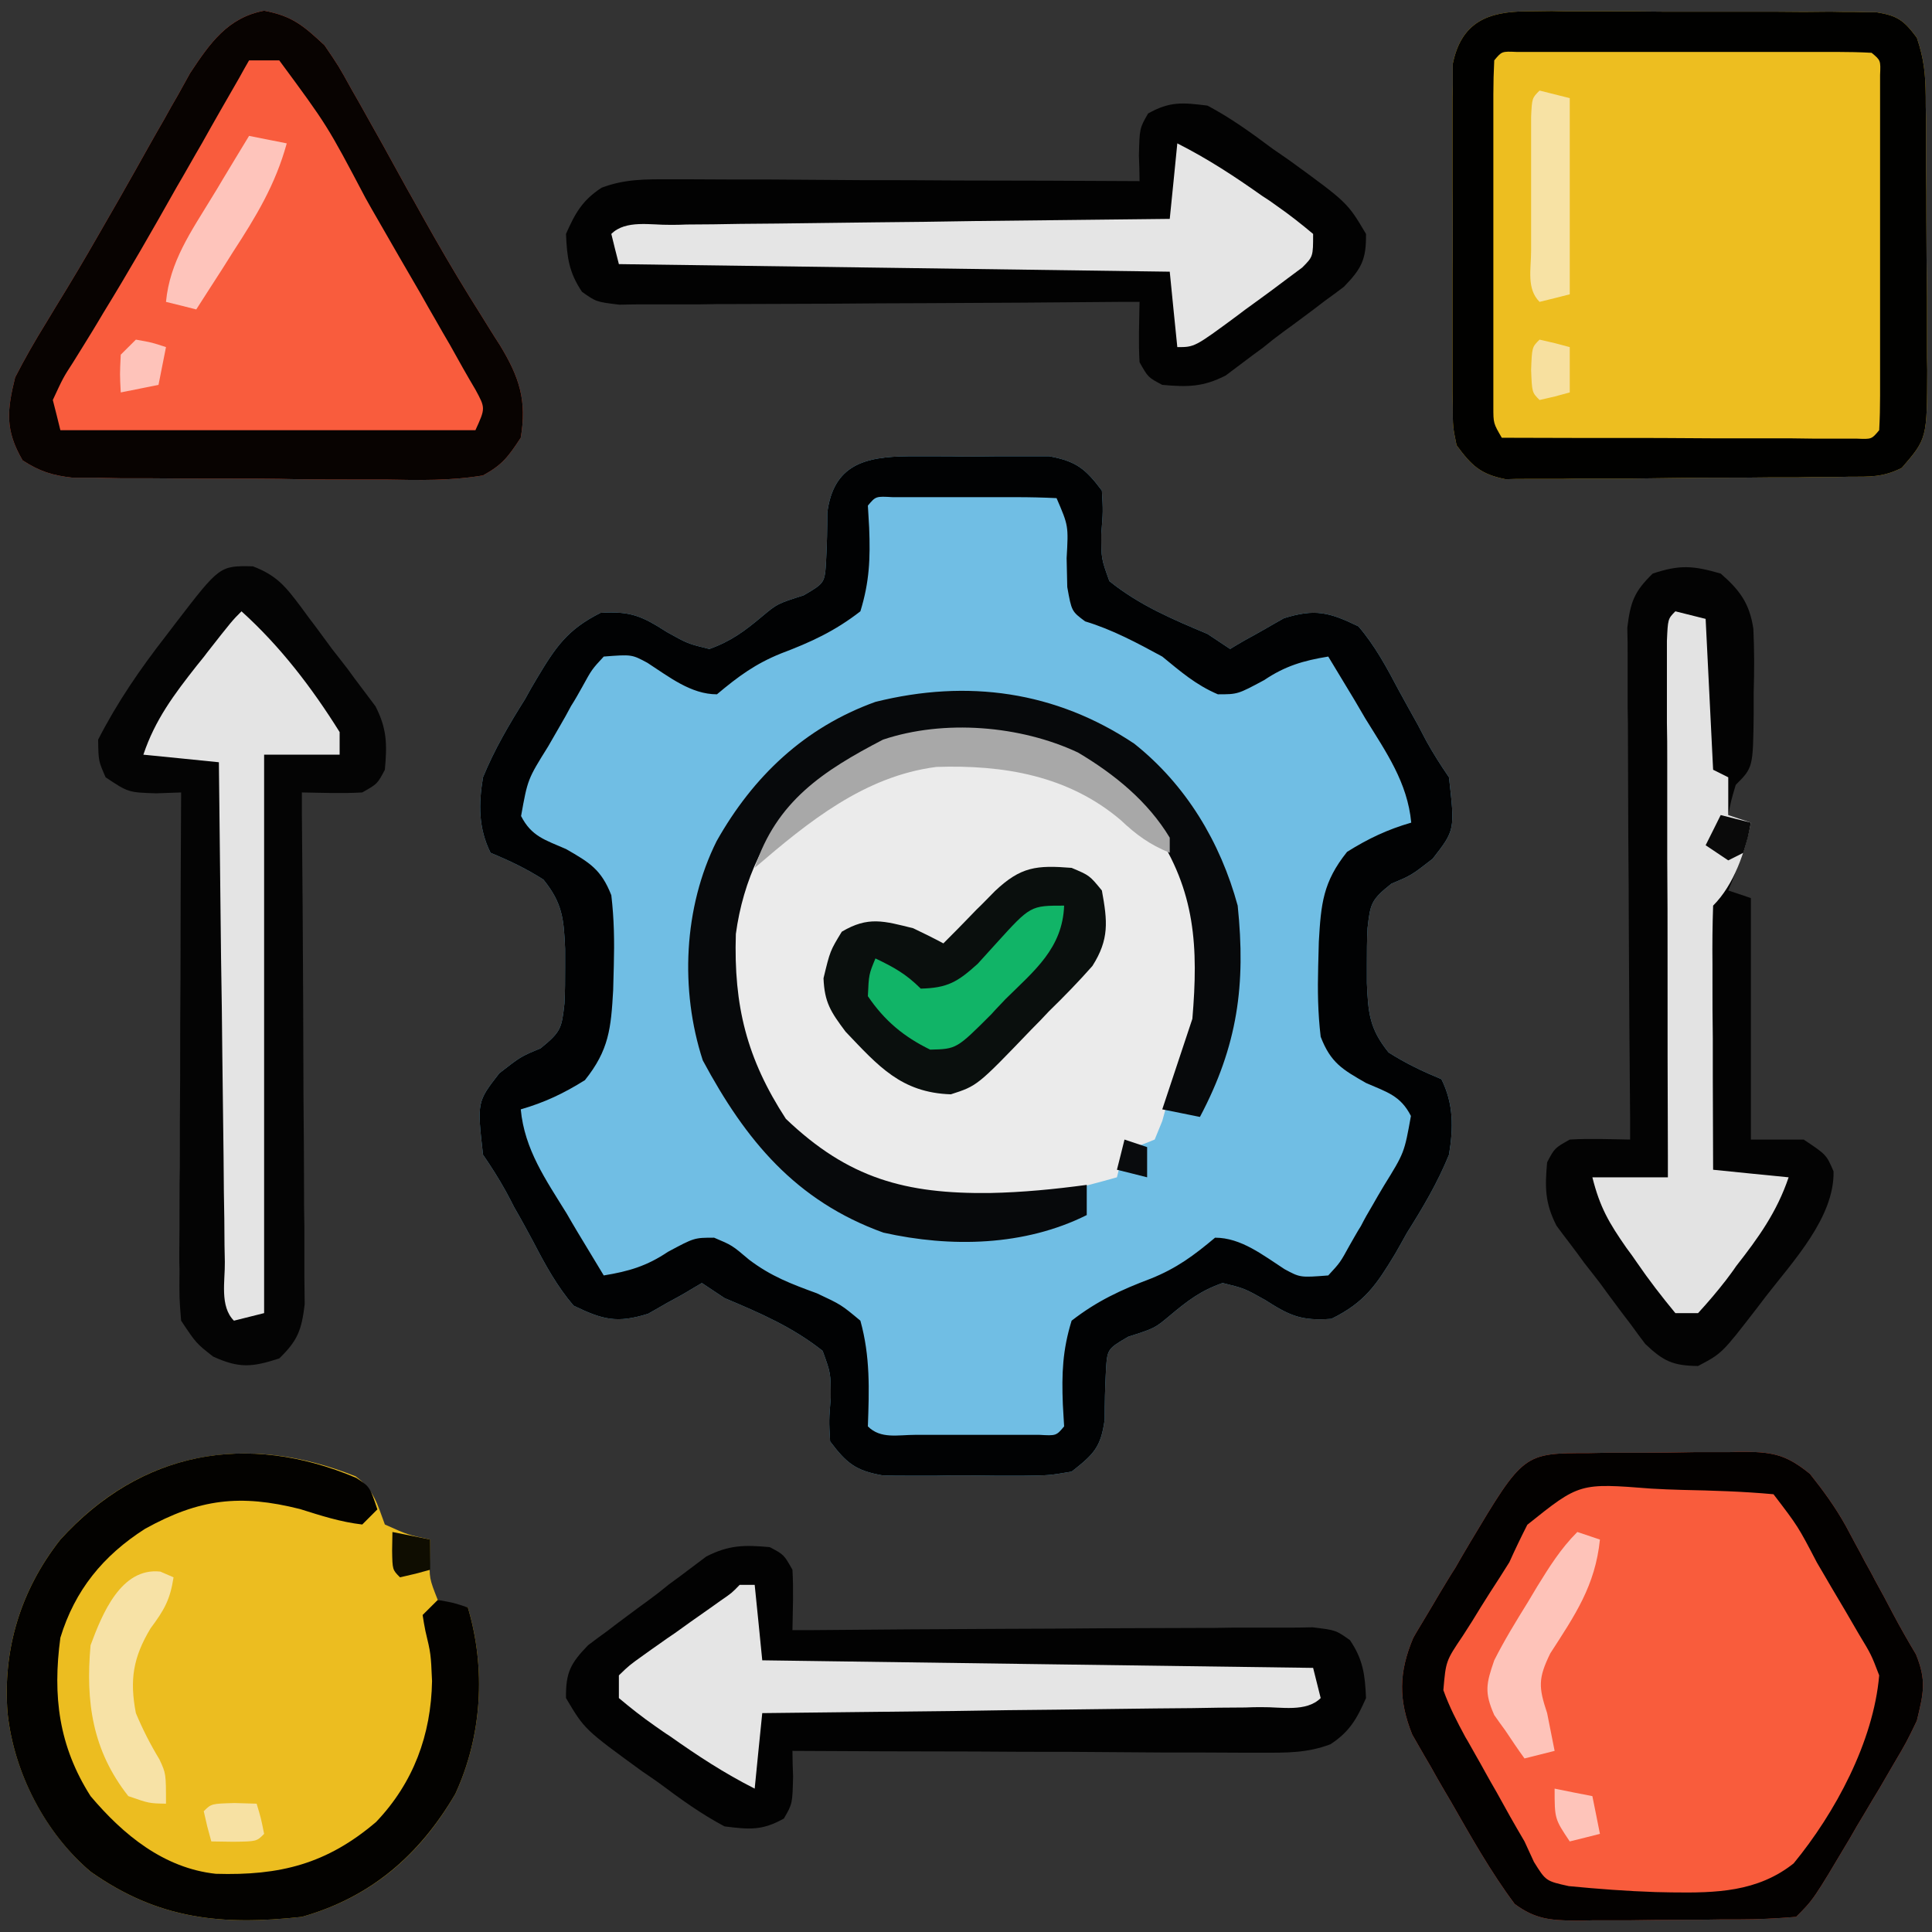 <?xml version="1.0" encoding="UTF-8"?>
<svg xmlns="http://www.w3.org/2000/svg" xmlns:xlink="http://www.w3.org/1999/xlink" width="24" height="24" viewBox="0 0 24 24" version="1.1">
<rect x="0" y="0" width="24" height="24" fill="#333333" stroke="none"/>
<g id="surface1">
<path style=" stroke:none;fill-rule:nonzero;fill:rgb(43.922%,74.51%,89.412%);fill-opacity:1;" d="M 11.285 5.668 C 11.402 5.668 11.516 5.668 11.637 5.668 C 11.816 5.668 11.816 5.668 12 5.672 C 12.121 5.672 12.242 5.668 12.363 5.668 C 12.48 5.668 12.598 5.668 12.715 5.668 C 12.875 5.668 12.875 5.668 13.035 5.668 C 13.371 5.73 13.484 5.824 13.688 6.094 C 13.703 6.352 13.703 6.352 13.68 6.637 C 13.68 6.938 13.68 6.938 13.781 7.219 C 14.156 7.52 14.562 7.691 15 7.875 C 15.094 7.938 15.188 8 15.281 8.062 C 15.34 8.027 15.402 7.988 15.465 7.953 C 15.586 7.887 15.586 7.887 15.711 7.816 C 15.789 7.77 15.867 7.727 15.949 7.68 C 16.336 7.559 16.512 7.605 16.875 7.781 C 17.082 8.023 17.227 8.293 17.375 8.574 C 17.453 8.715 17.531 8.859 17.613 9.004 C 17.664 9.102 17.664 9.102 17.715 9.199 C 17.801 9.355 17.898 9.508 18 9.656 C 18.074 10.312 18.074 10.312 17.797 10.668 C 17.531 10.875 17.531 10.875 17.285 10.977 C 17.031 11.18 17.023 11.223 16.988 11.531 C 16.98 11.684 16.98 11.832 16.98 11.98 C 16.98 12.059 16.98 12.137 16.98 12.215 C 16.996 12.582 17.012 12.781 17.25 13.074 C 17.465 13.211 17.672 13.309 17.906 13.406 C 18.059 13.715 18.055 14.012 18 14.344 C 17.859 14.691 17.676 15 17.477 15.316 C 17.43 15.402 17.383 15.484 17.332 15.574 C 17.098 15.961 16.953 16.18 16.539 16.383 C 16.168 16.41 16.027 16.348 15.715 16.148 C 15.457 16.004 15.457 16.004 15.188 15.938 C 14.918 16.031 14.75 16.16 14.531 16.344 C 14.344 16.5 14.344 16.5 14.016 16.605 C 13.754 16.758 13.754 16.758 13.738 17.035 C 13.727 17.234 13.723 17.434 13.723 17.633 C 13.676 17.98 13.586 18.066 13.312 18.281 C 13.035 18.328 13.035 18.328 12.715 18.332 C 12.598 18.332 12.484 18.332 12.363 18.332 C 12.246 18.332 12.125 18.328 12 18.328 C 11.82 18.328 11.82 18.328 11.637 18.332 C 11.52 18.332 11.402 18.332 11.285 18.332 C 11.125 18.332 11.125 18.332 10.965 18.328 C 10.629 18.27 10.516 18.176 10.312 17.906 C 10.297 17.645 10.297 17.645 10.32 17.363 C 10.32 17.059 10.32 17.059 10.219 16.781 C 9.844 16.484 9.438 16.309 9 16.125 C 8.859 16.031 8.859 16.031 8.719 15.938 C 8.66 15.973 8.598 16.008 8.535 16.047 C 8.457 16.094 8.375 16.137 8.289 16.184 C 8.211 16.23 8.133 16.273 8.051 16.32 C 7.664 16.441 7.488 16.395 7.125 16.219 C 6.918 15.977 6.773 15.711 6.625 15.426 C 6.547 15.281 6.469 15.137 6.387 14.996 C 6.355 14.93 6.32 14.867 6.285 14.801 C 6.199 14.645 6.102 14.492 6 14.344 C 5.926 13.688 5.926 13.688 6.203 13.332 C 6.469 13.125 6.469 13.125 6.715 13.023 C 6.969 12.816 6.977 12.777 7.012 12.465 C 7.02 12.316 7.02 12.168 7.02 12.02 C 7.02 11.941 7.02 11.863 7.02 11.785 C 7.004 11.418 6.988 11.219 6.75 10.926 C 6.535 10.789 6.328 10.691 6.094 10.594 C 5.941 10.285 5.945 9.988 6 9.656 C 6.141 9.312 6.324 9 6.523 8.684 C 6.594 8.555 6.594 8.555 6.668 8.43 C 6.902 8.039 7.047 7.82 7.461 7.613 C 7.832 7.59 7.973 7.652 8.285 7.852 C 8.543 7.996 8.543 7.996 8.812 8.062 C 9.082 7.965 9.25 7.84 9.469 7.656 C 9.656 7.5 9.656 7.5 9.984 7.395 C 10.246 7.242 10.246 7.242 10.262 6.965 C 10.273 6.766 10.277 6.566 10.277 6.367 C 10.355 5.773 10.742 5.672 11.285 5.668 Z M 11.285 5.668 "/>
<path style=" stroke:none;fill-rule:nonzero;fill:rgb(92.941%,74.51%,12.549%);fill-opacity:1;" d="M 18.973 0.141 C 19.07 0.141 19.172 0.137 19.277 0.137 C 19.438 0.141 19.438 0.141 19.602 0.141 C 19.77 0.141 19.77 0.141 19.941 0.141 C 20.176 0.141 20.41 0.141 20.645 0.145 C 21.004 0.145 21.363 0.145 21.727 0.145 C 21.953 0.145 22.18 0.145 22.41 0.148 C 22.516 0.148 22.625 0.145 22.738 0.145 C 22.836 0.148 22.938 0.148 23.039 0.148 C 23.172 0.152 23.172 0.152 23.309 0.152 C 23.574 0.195 23.652 0.254 23.812 0.469 C 23.902 0.738 23.918 0.914 23.922 1.195 C 23.922 1.285 23.922 1.379 23.926 1.469 C 23.926 1.566 23.926 1.664 23.926 1.766 C 23.926 1.867 23.926 1.965 23.926 2.07 C 23.93 2.281 23.93 2.496 23.93 2.707 C 23.93 3.035 23.934 3.359 23.938 3.684 C 23.938 3.891 23.938 4.098 23.938 4.305 C 23.938 4.402 23.938 4.496 23.941 4.598 C 23.938 5.449 23.938 5.449 23.625 5.812 C 23.391 5.93 23.23 5.922 22.965 5.922 C 22.867 5.926 22.77 5.926 22.668 5.926 C 22.562 5.926 22.457 5.926 22.344 5.93 C 22.234 5.93 22.129 5.93 22.016 5.93 C 21.781 5.934 21.551 5.934 21.32 5.934 C 20.965 5.934 20.613 5.941 20.258 5.945 C 20.035 5.945 19.809 5.945 19.586 5.945 C 19.48 5.949 19.375 5.949 19.266 5.949 C 19.164 5.949 19.066 5.949 18.965 5.949 C 18.879 5.949 18.789 5.949 18.703 5.953 C 18.391 5.891 18.281 5.785 18.094 5.531 C 18.047 5.301 18.047 5.301 18.047 5.039 C 18.043 4.941 18.043 4.844 18.043 4.742 C 18.043 4.637 18.043 4.531 18.043 4.422 C 18.043 4.312 18.043 4.203 18.043 4.09 C 18.043 3.859 18.043 3.629 18.043 3.402 C 18.047 3.047 18.047 2.695 18.043 2.344 C 18.043 2.121 18.043 1.895 18.043 1.672 C 18.043 1.566 18.043 1.461 18.043 1.352 C 18.043 1.254 18.043 1.156 18.047 1.055 C 18.047 0.969 18.047 0.883 18.047 0.793 C 18.152 0.277 18.48 0.141 18.973 0.141 Z M 18.973 0.141 "/>
<path style=" stroke:none;fill-rule:nonzero;fill:rgb(97.647%,36.078%,23.529%);fill-opacity:1;" d="M 19.738 18.051 C 19.809 18.051 19.879 18.047 19.949 18.047 C 20.098 18.047 20.242 18.047 20.387 18.047 C 20.613 18.047 20.836 18.043 21.059 18.039 C 21.199 18.039 21.344 18.039 21.484 18.039 C 21.586 18.035 21.586 18.035 21.688 18.035 C 22.043 18.039 22.203 18.082 22.484 18.309 C 22.652 18.52 22.797 18.719 22.93 18.957 C 22.988 19.066 22.988 19.066 23.047 19.176 C 23.109 19.289 23.109 19.289 23.168 19.402 C 23.207 19.473 23.25 19.547 23.289 19.625 C 23.367 19.766 23.445 19.91 23.52 20.055 C 23.609 20.223 23.703 20.387 23.801 20.551 C 23.934 20.879 23.895 21.031 23.812 21.375 C 23.684 21.641 23.684 21.641 23.523 21.914 C 23.465 22.016 23.406 22.113 23.348 22.215 C 23.285 22.316 23.227 22.418 23.164 22.523 C 23.102 22.625 23.039 22.73 22.98 22.836 C 22.527 23.598 22.527 23.598 22.312 23.812 C 22.066 23.832 21.832 23.844 21.59 23.844 C 21.52 23.844 21.445 23.844 21.371 23.844 C 21.223 23.848 21.07 23.848 20.918 23.848 C 20.684 23.848 20.453 23.852 20.223 23.855 C 20.074 23.855 19.926 23.855 19.777 23.855 C 19.676 23.859 19.676 23.859 19.57 23.859 C 19.258 23.855 19.07 23.84 18.816 23.652 C 18.516 23.25 18.273 22.816 18.023 22.379 C 17.965 22.281 17.91 22.188 17.852 22.086 C 17.801 21.992 17.746 21.898 17.691 21.805 C 17.641 21.719 17.594 21.637 17.543 21.547 C 17.371 21.117 17.375 20.777 17.555 20.348 C 17.605 20.258 17.66 20.172 17.715 20.078 C 17.773 19.98 17.832 19.883 17.891 19.781 C 17.953 19.68 18.012 19.578 18.078 19.477 C 18.137 19.375 18.195 19.273 18.258 19.168 C 18.926 18.051 18.926 18.051 19.738 18.051 Z M 19.738 18.051 "/>
<path style=" stroke:none;fill-rule:nonzero;fill:rgb(92.157%,92.157%,92.157%);fill-opacity:1;" d="M 13.594 9.469 C 14.238 9.895 14.668 10.52 14.906 11.25 C 14.992 12.117 14.91 12.809 14.531 13.594 C 14.484 13.758 14.484 13.758 14.438 13.926 C 14.406 14.004 14.375 14.078 14.344 14.156 C 14.145 14.238 14.145 14.238 13.969 14.25 C 13.938 14.375 13.906 14.496 13.875 14.625 C 12.863 14.91 11.719 15.172 10.73 14.699 C 10.586 14.617 10.449 14.531 10.312 14.438 C 10.258 14.402 10.203 14.367 10.148 14.328 C 9.59 13.914 9.277 13.312 9.094 12.656 C 8.98 11.691 9.09 10.926 9.656 10.125 C 10.648 8.977 12.266 8.691 13.594 9.469 Z M 13.594 9.469 "/>
<path style=" stroke:none;fill-rule:nonzero;fill:rgb(92.549%,74.118%,12.549%);fill-opacity:1;" d="M 4.418 18.34 C 4.645 18.508 4.684 18.676 4.781 18.938 C 5.066 19.066 5.066 19.066 5.344 19.125 C 5.344 19.195 5.34 19.27 5.34 19.344 C 5.332 19.605 5.332 19.605 5.438 19.875 C 5.625 19.945 5.625 19.945 5.812 19.969 C 6.039 20.73 5.988 21.566 5.656 22.285 C 5.211 23.051 4.605 23.57 3.75 23.812 C 2.75 23.922 1.965 23.844 1.125 23.25 C 0.562 22.77 0.172 22.02 0.094 21.281 C 0.031 20.488 0.258 19.75 0.75 19.125 C 1.742 18.027 3.051 17.793 4.418 18.34 Z M 4.418 18.34 "/>
<path style=" stroke:none;fill-rule:nonzero;fill:rgb(97.647%,36.078%,23.922%);fill-opacity:1;" d="M 3.281 0.133 C 3.633 0.199 3.77 0.32 4.031 0.562 C 4.207 0.82 4.207 0.82 4.371 1.117 C 4.418 1.199 4.418 1.199 4.465 1.281 C 4.562 1.453 4.656 1.625 4.754 1.797 C 4.852 1.977 4.953 2.156 5.051 2.336 C 5.117 2.453 5.184 2.57 5.25 2.691 C 5.438 3.027 5.633 3.363 5.836 3.691 C 5.883 3.766 5.926 3.836 5.973 3.91 C 6.051 4.035 6.129 4.164 6.211 4.289 C 6.453 4.688 6.547 4.977 6.469 5.438 C 6.312 5.676 6.242 5.773 6 5.906 C 5.602 5.973 5.203 5.965 4.797 5.957 C 4.621 5.957 4.621 5.957 4.445 5.957 C 4.195 5.957 3.949 5.957 3.703 5.953 C 3.387 5.945 3.07 5.945 2.754 5.945 C 2.449 5.945 2.148 5.945 1.844 5.941 C 1.73 5.941 1.617 5.941 1.5 5.941 C 1.395 5.938 1.289 5.938 1.184 5.934 C 1.043 5.934 1.043 5.934 0.902 5.934 C 0.648 5.906 0.492 5.855 0.281 5.719 C 0.062 5.344 0.086 5.102 0.188 4.688 C 0.309 4.453 0.434 4.234 0.574 4.008 C 0.66 3.867 0.742 3.727 0.828 3.59 C 0.875 3.512 0.922 3.434 0.969 3.355 C 1.145 3.059 1.312 2.762 1.484 2.465 C 1.547 2.355 1.609 2.242 1.672 2.133 C 1.793 1.918 1.914 1.699 2.039 1.484 C 2.094 1.383 2.152 1.281 2.211 1.18 C 2.285 1.047 2.285 1.047 2.363 0.906 C 2.609 0.535 2.828 0.219 3.281 0.133 Z M 3.281 0.133 "/>
<path style=" stroke:none;fill-rule:nonzero;fill:rgb(0.392%,0.784%,1.176%);fill-opacity:1;" d="M 11.285 5.668 C 11.402 5.668 11.516 5.668 11.637 5.668 C 11.816 5.668 11.816 5.668 12 5.672 C 12.121 5.672 12.242 5.668 12.363 5.668 C 12.48 5.668 12.598 5.668 12.715 5.668 C 12.875 5.668 12.875 5.668 13.035 5.668 C 13.371 5.73 13.484 5.824 13.688 6.094 C 13.703 6.352 13.703 6.352 13.68 6.637 C 13.68 6.938 13.68 6.938 13.781 7.219 C 14.156 7.52 14.562 7.691 15 7.875 C 15.094 7.938 15.188 8 15.281 8.062 C 15.34 8.027 15.402 7.988 15.465 7.953 C 15.586 7.887 15.586 7.887 15.711 7.816 C 15.789 7.77 15.867 7.727 15.949 7.68 C 16.336 7.559 16.512 7.605 16.875 7.781 C 17.082 8.023 17.227 8.293 17.375 8.574 C 17.453 8.715 17.531 8.859 17.613 9.004 C 17.664 9.102 17.664 9.102 17.715 9.199 C 17.801 9.355 17.898 9.508 18 9.656 C 18.074 10.312 18.074 10.312 17.797 10.668 C 17.531 10.875 17.531 10.875 17.285 10.977 C 17.031 11.18 17.023 11.223 16.988 11.531 C 16.98 11.684 16.98 11.832 16.98 11.98 C 16.98 12.059 16.98 12.137 16.98 12.215 C 16.996 12.582 17.012 12.781 17.25 13.074 C 17.465 13.211 17.672 13.309 17.906 13.406 C 18.059 13.715 18.055 14.012 18 14.344 C 17.859 14.691 17.676 15 17.477 15.316 C 17.43 15.402 17.383 15.484 17.332 15.574 C 17.098 15.961 16.953 16.18 16.539 16.383 C 16.168 16.41 16.027 16.348 15.715 16.148 C 15.457 16.004 15.457 16.004 15.188 15.938 C 14.918 16.031 14.75 16.16 14.531 16.344 C 14.344 16.5 14.344 16.5 14.016 16.605 C 13.754 16.758 13.754 16.758 13.738 17.035 C 13.727 17.234 13.723 17.434 13.723 17.633 C 13.676 17.98 13.586 18.066 13.312 18.281 C 13.035 18.328 13.035 18.328 12.715 18.332 C 12.598 18.332 12.484 18.332 12.363 18.332 C 12.246 18.332 12.125 18.328 12 18.328 C 11.82 18.328 11.82 18.328 11.637 18.332 C 11.52 18.332 11.402 18.332 11.285 18.332 C 11.125 18.332 11.125 18.332 10.965 18.328 C 10.629 18.27 10.516 18.176 10.312 17.906 C 10.297 17.645 10.297 17.645 10.32 17.363 C 10.32 17.059 10.32 17.059 10.219 16.781 C 9.844 16.484 9.438 16.309 9 16.125 C 8.859 16.031 8.859 16.031 8.719 15.938 C 8.66 15.973 8.598 16.008 8.535 16.047 C 8.457 16.094 8.375 16.137 8.289 16.184 C 8.211 16.23 8.133 16.273 8.051 16.32 C 7.664 16.441 7.488 16.395 7.125 16.219 C 6.918 15.977 6.773 15.711 6.625 15.426 C 6.547 15.281 6.469 15.137 6.387 14.996 C 6.355 14.93 6.32 14.867 6.285 14.801 C 6.199 14.645 6.102 14.492 6 14.344 C 5.926 13.688 5.926 13.688 6.203 13.332 C 6.469 13.125 6.469 13.125 6.715 13.023 C 6.969 12.816 6.977 12.777 7.012 12.465 C 7.02 12.316 7.02 12.168 7.02 12.02 C 7.02 11.941 7.02 11.863 7.02 11.785 C 7.004 11.418 6.988 11.219 6.75 10.926 C 6.535 10.789 6.328 10.691 6.094 10.594 C 5.941 10.285 5.945 9.988 6 9.656 C 6.141 9.312 6.324 9 6.523 8.684 C 6.594 8.555 6.594 8.555 6.668 8.43 C 6.902 8.039 7.047 7.82 7.461 7.613 C 7.832 7.59 7.973 7.652 8.285 7.852 C 8.543 7.996 8.543 7.996 8.812 8.062 C 9.082 7.965 9.25 7.84 9.469 7.656 C 9.656 7.5 9.656 7.5 9.984 7.395 C 10.246 7.242 10.246 7.242 10.262 6.965 C 10.273 6.766 10.277 6.566 10.277 6.367 C 10.355 5.773 10.742 5.672 11.285 5.668 Z M 10.781 6.281 C 10.785 6.371 10.793 6.461 10.797 6.555 C 10.812 6.938 10.801 7.227 10.688 7.594 C 10.371 7.84 10.074 7.977 9.703 8.117 C 9.383 8.246 9.172 8.402 8.906 8.625 C 8.582 8.625 8.309 8.406 8.043 8.234 C 7.848 8.129 7.848 8.129 7.5 8.156 C 7.352 8.316 7.352 8.316 7.234 8.531 C 7.188 8.613 7.145 8.691 7.094 8.77 C 7.027 8.895 7.027 8.895 6.953 9.023 C 6.883 9.145 6.883 9.145 6.809 9.273 C 6.555 9.68 6.555 9.68 6.473 10.137 C 6.602 10.391 6.773 10.434 7.031 10.547 C 7.324 10.715 7.469 10.801 7.594 11.121 C 7.629 11.418 7.633 11.695 7.625 11.996 C 7.621 12.094 7.621 12.195 7.617 12.301 C 7.59 12.773 7.566 13.043 7.266 13.418 C 7.004 13.582 6.766 13.695 6.469 13.781 C 6.516 14.281 6.781 14.656 7.039 15.074 C 7.082 15.148 7.125 15.223 7.172 15.301 C 7.281 15.48 7.391 15.664 7.5 15.844 C 7.812 15.793 8.035 15.727 8.297 15.551 C 8.625 15.375 8.625 15.375 8.871 15.375 C 9.094 15.469 9.094 15.469 9.305 15.648 C 9.578 15.855 9.828 15.949 10.148 16.066 C 10.449 16.207 10.449 16.207 10.688 16.406 C 10.812 16.852 10.797 17.262 10.781 17.719 C 10.941 17.879 11.152 17.824 11.375 17.824 C 11.473 17.824 11.574 17.824 11.68 17.824 C 11.785 17.824 11.891 17.824 12 17.824 C 12.105 17.824 12.211 17.824 12.32 17.824 C 12.422 17.824 12.523 17.824 12.625 17.824 C 12.719 17.824 12.812 17.824 12.91 17.824 C 13.121 17.836 13.121 17.836 13.219 17.719 C 13.215 17.629 13.207 17.539 13.203 17.445 C 13.188 17.062 13.199 16.773 13.312 16.406 C 13.629 16.16 13.926 16.023 14.297 15.883 C 14.617 15.754 14.828 15.598 15.094 15.375 C 15.418 15.375 15.691 15.594 15.957 15.766 C 16.152 15.871 16.152 15.871 16.5 15.844 C 16.648 15.684 16.648 15.684 16.766 15.469 C 16.812 15.391 16.855 15.309 16.906 15.23 C 16.949 15.145 16.996 15.062 17.047 14.977 C 17.094 14.895 17.141 14.812 17.191 14.73 C 17.445 14.32 17.445 14.32 17.527 13.863 C 17.398 13.609 17.227 13.566 16.969 13.453 C 16.676 13.285 16.531 13.203 16.406 12.879 C 16.371 12.582 16.367 12.305 16.375 12.004 C 16.379 11.855 16.379 11.855 16.383 11.699 C 16.41 11.227 16.434 10.957 16.734 10.582 C 16.996 10.418 17.234 10.305 17.531 10.219 C 17.484 9.719 17.219 9.344 16.961 8.926 C 16.895 8.812 16.895 8.812 16.828 8.699 C 16.719 8.52 16.609 8.336 16.5 8.156 C 16.188 8.207 15.965 8.273 15.703 8.449 C 15.375 8.625 15.375 8.625 15.129 8.625 C 14.855 8.508 14.668 8.344 14.438 8.156 C 14.129 7.988 13.816 7.82 13.48 7.719 C 13.312 7.594 13.312 7.594 13.258 7.293 C 13.254 7.113 13.254 7.113 13.25 6.934 C 13.273 6.531 13.273 6.531 13.125 6.188 C 12.961 6.18 12.793 6.176 12.625 6.176 C 12.527 6.176 12.426 6.176 12.32 6.176 C 12.215 6.176 12.109 6.176 12 6.176 C 11.895 6.176 11.789 6.176 11.68 6.176 C 11.578 6.176 11.477 6.176 11.375 6.176 C 11.281 6.176 11.188 6.176 11.09 6.176 C 10.879 6.164 10.879 6.164 10.781 6.281 Z M 10.781 6.281 "/>
<path style=" stroke:none;fill-rule:nonzero;fill:rgb(1.569%,1.569%,1.569%);fill-opacity:1;" d="M 3.141 7.035 C 3.438 7.148 3.547 7.285 3.738 7.539 C 3.801 7.625 3.863 7.711 3.93 7.797 C 3.996 7.887 4.059 7.973 4.125 8.062 C 4.191 8.145 4.254 8.227 4.32 8.312 C 4.379 8.395 4.438 8.473 4.5 8.555 C 4.582 8.664 4.582 8.664 4.664 8.773 C 4.809 9.055 4.809 9.25 4.781 9.562 C 4.688 9.738 4.688 9.738 4.5 9.844 C 4.25 9.859 4 9.848 3.75 9.844 C 3.75 9.926 3.75 10.008 3.75 10.094 C 3.758 10.871 3.762 11.648 3.766 12.43 C 3.766 12.828 3.77 13.227 3.77 13.629 C 3.773 14.016 3.777 14.398 3.777 14.785 C 3.777 14.934 3.777 15.082 3.781 15.227 C 3.781 15.434 3.781 15.641 3.781 15.848 C 3.781 15.965 3.785 16.082 3.785 16.203 C 3.746 16.523 3.699 16.652 3.469 16.875 C 3.133 16.984 2.973 17 2.648 16.852 C 2.438 16.688 2.438 16.688 2.25 16.406 C 2.227 16.125 2.227 16.125 2.23 15.773 C 2.227 15.707 2.227 15.645 2.227 15.578 C 2.23 15.367 2.23 15.156 2.23 14.941 C 2.23 14.797 2.23 14.648 2.234 14.504 C 2.234 14.117 2.234 13.73 2.238 13.344 C 2.238 12.949 2.238 12.555 2.242 12.164 C 2.242 11.391 2.246 10.617 2.25 9.844 C 2.148 9.848 2.047 9.852 1.941 9.855 C 1.594 9.844 1.594 9.844 1.312 9.656 C 1.223 9.453 1.223 9.453 1.219 9.188 C 1.457 8.723 1.742 8.309 2.062 7.898 C 2.102 7.844 2.141 7.793 2.184 7.738 C 2.73 7.027 2.73 7.027 3.141 7.035 Z M 3.141 7.035 "/>
<path style=" stroke:none;fill-rule:nonzero;fill:rgb(0.784%,0.784%,0.784%);fill-opacity:1;" d="M 15 1.312 C 15.289 1.465 15.547 1.652 15.809 1.848 C 15.879 1.895 15.949 1.945 16.023 1.996 C 16.738 2.516 16.738 2.516 16.969 2.906 C 16.973 3.223 16.914 3.336 16.695 3.562 C 16.617 3.621 16.539 3.68 16.457 3.738 C 16.375 3.801 16.289 3.867 16.203 3.93 C 16.117 3.996 16.027 4.059 15.938 4.125 C 15.812 4.219 15.812 4.219 15.688 4.32 C 15.605 4.379 15.527 4.438 15.445 4.5 C 15.336 4.582 15.336 4.582 15.227 4.664 C 14.945 4.809 14.75 4.809 14.438 4.781 C 14.262 4.688 14.262 4.688 14.156 4.5 C 14.141 4.25 14.152 4 14.156 3.75 C 14.031 3.75 14.031 3.75 13.902 3.75 C 13.113 3.758 12.32 3.762 11.531 3.766 C 11.125 3.766 10.719 3.77 10.312 3.773 C 9.918 3.773 9.527 3.777 9.137 3.777 C 8.984 3.777 8.836 3.777 8.688 3.781 C 8.477 3.781 8.266 3.781 8.059 3.781 C 7.938 3.781 7.82 3.781 7.695 3.785 C 7.406 3.75 7.406 3.75 7.23 3.625 C 7.066 3.383 7.043 3.191 7.031 2.906 C 7.145 2.648 7.234 2.488 7.473 2.332 C 7.762 2.223 8.012 2.227 8.324 2.227 C 8.387 2.227 8.449 2.227 8.516 2.227 C 8.723 2.227 8.93 2.23 9.141 2.23 C 9.285 2.23 9.43 2.23 9.574 2.23 C 9.953 2.234 10.332 2.234 10.711 2.238 C 11.102 2.238 11.488 2.238 11.875 2.242 C 12.637 2.242 13.395 2.246 14.156 2.25 C 14.156 2.145 14.152 2.039 14.148 1.934 C 14.156 1.594 14.156 1.594 14.262 1.41 C 14.531 1.258 14.691 1.273 15 1.312 Z M 15 1.312 "/>
<path style=" stroke:none;fill-rule:nonzero;fill:rgb(0.784%,0.784%,0.784%);fill-opacity:1;" d="M 9.562 19.219 C 9.738 19.312 9.738 19.312 9.844 19.5 C 9.859 19.75 9.848 20 9.844 20.25 C 9.969 20.25 9.969 20.25 10.098 20.25 C 10.887 20.242 11.68 20.238 12.469 20.234 C 12.875 20.234 13.281 20.23 13.688 20.227 C 14.082 20.227 14.473 20.223 14.863 20.223 C 15.016 20.223 15.164 20.223 15.312 20.219 C 15.523 20.219 15.734 20.219 15.941 20.219 C 16.062 20.219 16.18 20.219 16.305 20.215 C 16.594 20.25 16.594 20.25 16.77 20.375 C 16.934 20.617 16.957 20.809 16.969 21.094 C 16.855 21.352 16.766 21.512 16.527 21.668 C 16.238 21.777 15.988 21.773 15.676 21.773 C 15.582 21.773 15.582 21.773 15.484 21.773 C 15.277 21.773 15.07 21.77 14.859 21.77 C 14.715 21.77 14.57 21.77 14.426 21.77 C 14.047 21.766 13.668 21.766 13.289 21.762 C 12.898 21.762 12.512 21.762 12.125 21.758 C 11.363 21.758 10.605 21.754 9.844 21.75 C 9.844 21.855 9.848 21.961 9.852 22.066 C 9.844 22.406 9.844 22.406 9.738 22.59 C 9.469 22.742 9.309 22.727 9 22.688 C 8.711 22.535 8.453 22.348 8.191 22.152 C 8.086 22.078 8.086 22.078 7.977 22.004 C 7.262 21.484 7.262 21.484 7.031 21.094 C 7.027 20.777 7.086 20.664 7.305 20.438 C 7.383 20.379 7.461 20.32 7.543 20.262 C 7.625 20.199 7.711 20.133 7.797 20.07 C 7.883 20.004 7.973 19.941 8.062 19.875 C 8.188 19.781 8.188 19.781 8.312 19.68 C 8.395 19.621 8.473 19.562 8.555 19.5 C 8.664 19.418 8.664 19.418 8.773 19.336 C 9.055 19.191 9.25 19.191 9.562 19.219 Z M 9.562 19.219 "/>
<path style=" stroke:none;fill-rule:nonzero;fill:rgb(1.176%,1.176%,1.176%);fill-opacity:1;" d="M 21.375 7.125 C 21.613 7.332 21.734 7.496 21.781 7.812 C 21.793 8.074 21.793 8.332 21.785 8.598 C 21.785 8.688 21.785 8.777 21.785 8.867 C 21.777 9.535 21.777 9.535 21.562 9.75 C 21.504 9.945 21.504 9.945 21.469 10.125 C 21.609 10.172 21.609 10.172 21.75 10.219 C 21.684 10.516 21.586 10.785 21.469 11.062 C 21.609 11.109 21.609 11.109 21.75 11.156 C 21.75 12.145 21.75 13.137 21.75 14.156 C 21.965 14.156 22.184 14.156 22.406 14.156 C 22.688 14.344 22.688 14.344 22.777 14.551 C 22.789 15.121 22.277 15.664 21.938 16.102 C 21.879 16.18 21.879 16.18 21.816 16.262 C 21.391 16.812 21.391 16.812 21.094 16.969 C 20.781 16.965 20.664 16.91 20.438 16.695 C 20.379 16.617 20.32 16.539 20.262 16.457 C 20.199 16.375 20.133 16.289 20.07 16.203 C 20.004 16.117 19.941 16.027 19.875 15.938 C 19.812 15.855 19.746 15.773 19.68 15.688 C 19.621 15.605 19.562 15.527 19.5 15.445 C 19.445 15.375 19.391 15.301 19.336 15.227 C 19.191 14.945 19.191 14.75 19.219 14.438 C 19.312 14.262 19.312 14.262 19.5 14.156 C 19.75 14.141 20 14.152 20.25 14.156 C 20.25 14.031 20.25 14.031 20.25 13.906 C 20.242 13.129 20.238 12.352 20.234 11.574 C 20.234 11.172 20.23 10.773 20.227 10.371 C 20.227 9.984 20.223 9.602 20.223 9.215 C 20.223 9.066 20.223 8.918 20.219 8.773 C 20.219 8.566 20.219 8.359 20.219 8.152 C 20.219 7.977 20.219 7.977 20.215 7.797 C 20.254 7.477 20.301 7.348 20.531 7.125 C 20.871 7.012 21.035 7.027 21.375 7.125 Z M 21.375 7.125 "/>
<path style=" stroke:none;fill-rule:nonzero;fill:rgb(0.392%,0.392%,0%);fill-opacity:1;" d="M 18.973 0.141 C 19.07 0.141 19.172 0.137 19.277 0.137 C 19.438 0.141 19.438 0.141 19.602 0.141 C 19.77 0.141 19.77 0.141 19.941 0.141 C 20.176 0.141 20.41 0.141 20.645 0.145 C 21.004 0.145 21.363 0.145 21.727 0.145 C 21.953 0.145 22.18 0.145 22.41 0.148 C 22.516 0.148 22.625 0.145 22.738 0.145 C 22.836 0.148 22.938 0.148 23.039 0.148 C 23.172 0.152 23.172 0.152 23.309 0.152 C 23.574 0.195 23.652 0.254 23.812 0.469 C 23.902 0.738 23.918 0.914 23.922 1.195 C 23.922 1.285 23.922 1.379 23.926 1.469 C 23.926 1.566 23.926 1.664 23.926 1.766 C 23.926 1.867 23.926 1.965 23.926 2.07 C 23.93 2.281 23.93 2.496 23.93 2.707 C 23.93 3.035 23.934 3.359 23.938 3.684 C 23.938 3.891 23.938 4.098 23.938 4.305 C 23.938 4.402 23.938 4.496 23.941 4.598 C 23.938 5.449 23.938 5.449 23.625 5.812 C 23.391 5.93 23.23 5.922 22.965 5.922 C 22.867 5.926 22.77 5.926 22.668 5.926 C 22.562 5.926 22.457 5.926 22.344 5.93 C 22.234 5.93 22.129 5.93 22.016 5.93 C 21.781 5.934 21.551 5.934 21.32 5.934 C 20.965 5.934 20.613 5.941 20.258 5.945 C 20.035 5.945 19.809 5.945 19.586 5.945 C 19.48 5.949 19.375 5.949 19.266 5.949 C 19.164 5.949 19.066 5.949 18.965 5.949 C 18.879 5.949 18.789 5.949 18.703 5.953 C 18.391 5.891 18.281 5.785 18.094 5.531 C 18.047 5.301 18.047 5.301 18.047 5.039 C 18.043 4.941 18.043 4.844 18.043 4.742 C 18.043 4.637 18.043 4.531 18.043 4.422 C 18.043 4.312 18.043 4.203 18.043 4.09 C 18.043 3.859 18.043 3.629 18.043 3.402 C 18.047 3.047 18.047 2.695 18.043 2.344 C 18.043 2.121 18.043 1.895 18.043 1.672 C 18.043 1.566 18.043 1.461 18.043 1.352 C 18.043 1.254 18.043 1.156 18.047 1.055 C 18.047 0.969 18.047 0.883 18.047 0.793 C 18.152 0.277 18.48 0.141 18.973 0.141 Z M 18.562 0.75 C 18.555 0.891 18.551 1.031 18.551 1.172 C 18.551 1.262 18.551 1.352 18.551 1.441 C 18.551 1.539 18.551 1.637 18.551 1.738 C 18.551 1.836 18.551 1.938 18.551 2.039 C 18.551 2.246 18.551 2.457 18.551 2.668 C 18.551 2.992 18.551 3.316 18.551 3.637 C 18.551 3.844 18.551 4.047 18.551 4.25 C 18.551 4.348 18.551 4.445 18.551 4.543 C 18.551 4.637 18.551 4.727 18.551 4.816 C 18.551 4.895 18.551 4.977 18.551 5.059 C 18.551 5.258 18.551 5.258 18.656 5.438 C 19.309 5.441 19.961 5.441 20.613 5.441 C 20.836 5.441 21.059 5.445 21.281 5.445 C 21.598 5.445 21.918 5.445 22.234 5.445 C 22.336 5.445 22.438 5.449 22.539 5.449 C 22.629 5.449 22.723 5.449 22.816 5.449 C 22.898 5.449 22.98 5.449 23.066 5.449 C 23.25 5.457 23.25 5.457 23.344 5.344 C 23.352 5.199 23.355 5.059 23.355 4.914 C 23.355 4.777 23.355 4.777 23.355 4.637 C 23.355 4.535 23.355 4.438 23.355 4.332 C 23.355 4.23 23.355 4.129 23.355 4.027 C 23.355 3.809 23.355 3.594 23.355 3.379 C 23.355 3.047 23.355 2.719 23.355 2.387 C 23.355 2.176 23.355 1.969 23.355 1.762 C 23.355 1.66 23.355 1.562 23.355 1.457 C 23.355 1.367 23.355 1.273 23.355 1.18 C 23.355 1.098 23.355 1.02 23.355 0.934 C 23.363 0.75 23.363 0.75 23.25 0.656 C 23.105 0.648 22.961 0.645 22.82 0.645 C 22.727 0.645 22.637 0.645 22.543 0.645 C 22.441 0.645 22.344 0.645 22.238 0.645 C 22.137 0.645 22.035 0.645 21.93 0.645 C 21.715 0.645 21.5 0.645 21.285 0.645 C 20.953 0.645 20.625 0.645 20.293 0.645 C 20.086 0.645 19.875 0.645 19.668 0.645 C 19.566 0.645 19.469 0.645 19.363 0.645 C 19.227 0.645 19.227 0.645 19.086 0.645 C 18.965 0.645 18.965 0.645 18.84 0.645 C 18.656 0.637 18.656 0.637 18.562 0.75 Z M 18.562 0.75 "/>
<path style=" stroke:none;fill-rule:nonzero;fill:rgb(3.137%,1.176%,0.392%);fill-opacity:1;" d="M 3.281 0.133 C 3.633 0.199 3.77 0.32 4.031 0.562 C 4.207 0.82 4.207 0.82 4.371 1.117 C 4.418 1.199 4.418 1.199 4.465 1.281 C 4.562 1.453 4.656 1.625 4.754 1.797 C 4.852 1.977 4.953 2.156 5.051 2.336 C 5.117 2.453 5.184 2.57 5.25 2.691 C 5.438 3.027 5.633 3.363 5.836 3.691 C 5.883 3.766 5.926 3.836 5.973 3.91 C 6.051 4.035 6.129 4.164 6.211 4.289 C 6.453 4.688 6.547 4.977 6.469 5.438 C 6.312 5.676 6.242 5.773 6 5.906 C 5.602 5.973 5.203 5.965 4.797 5.957 C 4.621 5.957 4.621 5.957 4.445 5.957 C 4.195 5.957 3.949 5.957 3.703 5.953 C 3.387 5.945 3.07 5.945 2.754 5.945 C 2.449 5.945 2.148 5.945 1.844 5.941 C 1.73 5.941 1.617 5.941 1.5 5.941 C 1.395 5.938 1.289 5.938 1.184 5.934 C 1.043 5.934 1.043 5.934 0.902 5.934 C 0.648 5.906 0.492 5.855 0.281 5.719 C 0.062 5.344 0.086 5.102 0.188 4.688 C 0.309 4.453 0.434 4.234 0.574 4.008 C 0.66 3.867 0.742 3.727 0.828 3.59 C 0.875 3.512 0.922 3.434 0.969 3.355 C 1.145 3.059 1.312 2.762 1.484 2.465 C 1.547 2.355 1.609 2.242 1.672 2.133 C 1.793 1.918 1.914 1.699 2.039 1.484 C 2.094 1.383 2.152 1.281 2.211 1.18 C 2.285 1.047 2.285 1.047 2.363 0.906 C 2.609 0.535 2.828 0.219 3.281 0.133 Z M 3.094 0.75 C 3.055 0.82 3.012 0.891 2.973 0.965 C 2.816 1.238 2.66 1.508 2.508 1.781 C 2.402 1.961 2.301 2.145 2.195 2.324 C 1.898 2.852 1.598 3.375 1.281 3.891 C 1.238 3.965 1.195 4.035 1.148 4.113 C 1.07 4.242 0.988 4.371 0.906 4.504 C 0.785 4.691 0.785 4.691 0.656 4.969 C 0.688 5.094 0.719 5.215 0.75 5.344 C 2.453 5.344 4.152 5.344 5.906 5.344 C 6.031 5.07 6.031 5.07 5.906 4.84 C 5.855 4.754 5.805 4.668 5.754 4.578 C 5.699 4.48 5.645 4.383 5.59 4.285 C 5.531 4.184 5.469 4.078 5.41 3.973 C 5.348 3.867 5.289 3.762 5.227 3.652 C 5.047 3.344 4.867 3.031 4.688 2.719 C 4.637 2.633 4.59 2.547 4.539 2.457 C 4.066 1.559 4.066 1.559 3.469 0.75 C 3.344 0.75 3.223 0.75 3.094 0.75 Z M 3.094 0.75 "/>
<path style=" stroke:none;fill-rule:nonzero;fill:rgb(1.176%,0.392%,0%);fill-opacity:1;" d="M 19.738 18.051 C 19.809 18.051 19.879 18.047 19.949 18.047 C 20.098 18.047 20.242 18.047 20.387 18.047 C 20.613 18.047 20.836 18.043 21.059 18.039 C 21.199 18.039 21.344 18.039 21.484 18.039 C 21.586 18.035 21.586 18.035 21.688 18.035 C 22.043 18.039 22.203 18.082 22.484 18.309 C 22.652 18.52 22.797 18.719 22.93 18.957 C 22.988 19.066 22.988 19.066 23.047 19.176 C 23.109 19.289 23.109 19.289 23.168 19.402 C 23.207 19.473 23.25 19.547 23.289 19.625 C 23.367 19.766 23.445 19.91 23.52 20.055 C 23.609 20.223 23.703 20.387 23.801 20.551 C 23.934 20.879 23.895 21.031 23.812 21.375 C 23.684 21.641 23.684 21.641 23.523 21.914 C 23.465 22.016 23.406 22.113 23.348 22.215 C 23.285 22.316 23.227 22.418 23.164 22.523 C 23.102 22.625 23.039 22.73 22.98 22.836 C 22.527 23.598 22.527 23.598 22.312 23.812 C 22.066 23.832 21.832 23.844 21.59 23.844 C 21.52 23.844 21.445 23.844 21.371 23.844 C 21.223 23.848 21.07 23.848 20.918 23.848 C 20.684 23.848 20.453 23.852 20.223 23.855 C 20.074 23.855 19.926 23.855 19.777 23.855 C 19.676 23.859 19.676 23.859 19.57 23.859 C 19.258 23.855 19.07 23.84 18.816 23.652 C 18.516 23.25 18.273 22.816 18.023 22.379 C 17.965 22.281 17.91 22.188 17.852 22.086 C 17.801 21.992 17.746 21.898 17.691 21.805 C 17.641 21.719 17.594 21.637 17.543 21.547 C 17.371 21.117 17.375 20.777 17.555 20.348 C 17.605 20.258 17.66 20.172 17.715 20.078 C 17.773 19.98 17.832 19.883 17.891 19.781 C 17.953 19.68 18.012 19.578 18.078 19.477 C 18.137 19.375 18.195 19.273 18.258 19.168 C 18.926 18.051 18.926 18.051 19.738 18.051 Z M 18.973 18.941 C 18.895 19.094 18.82 19.25 18.75 19.406 C 18.672 19.531 18.59 19.66 18.508 19.785 C 18.434 19.902 18.359 20.02 18.289 20.137 C 18.25 20.199 18.211 20.258 18.172 20.32 C 17.961 20.633 17.961 20.633 17.93 20.996 C 18.004 21.203 18.098 21.383 18.203 21.578 C 18.246 21.648 18.285 21.723 18.328 21.797 C 18.371 21.871 18.414 21.949 18.457 22.027 C 18.5 22.102 18.539 22.176 18.586 22.254 C 18.699 22.461 18.816 22.668 18.938 22.875 C 18.996 23 18.996 23 19.055 23.129 C 19.203 23.367 19.203 23.367 19.488 23.43 C 19.848 23.465 20.207 23.492 20.566 23.504 C 20.629 23.504 20.695 23.508 20.762 23.508 C 21.316 23.516 21.832 23.504 22.281 23.148 C 22.797 22.52 23.273 21.637 23.344 20.812 C 23.246 20.555 23.246 20.555 23.09 20.297 C 23.008 20.156 23.008 20.156 22.922 20.008 C 22.863 19.91 22.805 19.812 22.746 19.711 C 22.688 19.609 22.629 19.512 22.57 19.41 C 22.336 18.961 22.336 18.961 22.031 18.562 C 21.652 18.527 21.273 18.516 20.895 18.508 C 20.766 18.504 20.637 18.5 20.512 18.492 C 19.621 18.422 19.621 18.422 18.973 18.941 Z M 18.973 18.941 "/>
<path style=" stroke:none;fill-rule:nonzero;fill:rgb(2.745%,3.529%,4.314%);fill-opacity:1;" d="M 14.09 9.238 C 14.734 9.75 15.16 10.461 15.375 11.25 C 15.477 12.234 15.375 12.988 14.906 13.875 C 14.75 13.844 14.598 13.812 14.438 13.781 C 14.562 13.406 14.688 13.031 14.812 12.656 C 14.887 11.766 14.852 11.07 14.344 10.312 C 14.289 10.227 14.23 10.137 14.176 10.051 C 13.559 9.434 12.84 9.16 11.977 9.145 C 11.309 9.156 10.863 9.285 10.312 9.656 C 10.211 9.719 10.113 9.785 10.008 9.848 C 9.512 10.309 9.23 10.941 9.141 11.602 C 9.113 12.496 9.277 13.152 9.762 13.898 C 10.539 14.641 11.25 14.832 12.297 14.82 C 12.703 14.812 13.098 14.773 13.5 14.719 C 13.5 14.844 13.5 14.965 13.5 15.094 C 12.727 15.48 11.812 15.5 10.973 15.312 C 9.883 14.918 9.262 14.164 8.73 13.172 C 8.445 12.297 8.492 11.27 8.902 10.449 C 9.355 9.645 9.996 9.035 10.875 8.719 C 12.02 8.434 13.113 8.586 14.09 9.238 Z M 14.09 9.238 "/>
<path style=" stroke:none;fill-rule:nonzero;fill:rgb(1.176%,0.784%,0%);fill-opacity:1;" d="M 4.426 18.359 C 4.594 18.469 4.594 18.469 4.688 18.75 C 4.625 18.812 4.562 18.875 4.5 18.938 C 4.227 18.906 3.988 18.828 3.727 18.746 C 2.984 18.559 2.477 18.617 1.801 18.992 C 1.281 19.324 0.93 19.754 0.75 20.344 C 0.652 21.07 0.73 21.691 1.125 22.312 C 1.531 22.793 2.035 23.207 2.68 23.277 C 3.477 23.301 4.059 23.156 4.672 22.633 C 5.137 22.145 5.355 21.551 5.367 20.883 C 5.352 20.543 5.352 20.543 5.285 20.262 C 5.266 20.164 5.266 20.164 5.25 20.062 C 5.312 20 5.375 19.938 5.438 19.875 C 5.637 19.91 5.637 19.91 5.812 19.969 C 6.039 20.73 5.988 21.566 5.656 22.285 C 5.211 23.047 4.605 23.57 3.75 23.812 C 2.75 23.922 1.965 23.844 1.125 23.25 C 0.559 22.77 0.172 22.02 0.094 21.281 C 0.031 20.488 0.258 19.75 0.75 19.125 C 1.746 18.027 3.066 17.781 4.426 18.359 Z M 4.426 18.359 "/>
<path style=" stroke:none;fill-rule:nonzero;fill:rgb(89.02%,89.02%,89.02%);fill-opacity:1;" d="M 20.812 7.594 C 20.938 7.625 21.059 7.656 21.188 7.688 C 21.219 8.305 21.25 8.926 21.281 9.562 C 21.344 9.594 21.406 9.625 21.469 9.656 C 21.469 9.812 21.469 9.965 21.469 10.125 C 21.562 10.156 21.656 10.188 21.75 10.219 C 21.68 10.578 21.543 10.988 21.281 11.25 C 21.273 11.492 21.27 11.734 21.273 11.977 C 21.273 12.086 21.273 12.086 21.273 12.195 C 21.273 12.43 21.273 12.664 21.277 12.895 C 21.277 13.055 21.277 13.211 21.277 13.371 C 21.277 13.758 21.281 14.145 21.281 14.531 C 21.59 14.562 21.898 14.594 22.219 14.625 C 22.074 15.055 21.844 15.375 21.566 15.73 C 21.527 15.789 21.484 15.844 21.441 15.902 C 21.332 16.043 21.215 16.18 21.094 16.312 C 21 16.312 20.906 16.312 20.812 16.312 C 20.641 16.105 20.484 15.902 20.332 15.68 C 20.27 15.59 20.27 15.59 20.203 15.5 C 19.988 15.191 19.875 15 19.781 14.625 C 20.09 14.625 20.398 14.625 20.719 14.625 C 20.719 14.539 20.719 14.453 20.719 14.363 C 20.715 13.547 20.715 12.73 20.715 11.918 C 20.715 11.496 20.715 11.078 20.711 10.66 C 20.711 10.254 20.711 9.852 20.711 9.445 C 20.711 9.293 20.711 9.137 20.707 8.98 C 20.707 8.766 20.707 8.551 20.707 8.336 C 20.707 8.211 20.707 8.09 20.707 7.961 C 20.719 7.688 20.719 7.688 20.812 7.594 Z M 20.812 7.594 "/>
<path style=" stroke:none;fill-rule:nonzero;fill:rgb(89.804%,89.804%,89.804%);fill-opacity:1;" d="M 14.625 1.781 C 15.004 1.973 15.332 2.188 15.68 2.434 C 15.77 2.492 15.77 2.492 15.863 2.559 C 16.02 2.668 16.168 2.785 16.312 2.906 C 16.312 3.188 16.312 3.188 16.176 3.324 C 16.117 3.367 16.055 3.414 15.992 3.461 C 15.926 3.512 15.855 3.562 15.789 3.613 C 15.719 3.664 15.648 3.715 15.574 3.77 C 15.504 3.82 15.434 3.871 15.363 3.926 C 14.84 4.312 14.84 4.312 14.625 4.312 C 14.594 4.004 14.562 3.695 14.531 3.375 C 12.273 3.344 10.016 3.312 7.688 3.281 C 7.656 3.156 7.625 3.035 7.594 2.906 C 7.773 2.727 8.09 2.797 8.324 2.793 C 8.426 2.793 8.426 2.793 8.527 2.789 C 8.75 2.789 8.973 2.785 9.195 2.781 C 9.348 2.781 9.5 2.777 9.652 2.777 C 10.059 2.773 10.461 2.766 10.867 2.762 C 11.277 2.758 11.691 2.754 12.102 2.746 C 12.914 2.738 13.723 2.727 14.531 2.719 C 14.562 2.41 14.594 2.102 14.625 1.781 Z M 14.625 1.781 "/>
<path style=" stroke:none;fill-rule:nonzero;fill:rgb(89.804%,89.804%,89.804%);fill-opacity:1;" d="M 9.188 19.688 C 9.25 19.688 9.312 19.688 9.375 19.688 C 9.406 19.996 9.438 20.305 9.469 20.625 C 11.727 20.656 13.984 20.688 16.312 20.719 C 16.359 20.906 16.359 20.906 16.406 21.094 C 16.227 21.273 15.91 21.203 15.676 21.207 C 15.574 21.207 15.574 21.207 15.473 21.211 C 15.25 21.211 15.027 21.215 14.805 21.219 C 14.652 21.219 14.5 21.223 14.348 21.223 C 13.941 21.227 13.539 21.234 13.133 21.238 C 12.723 21.242 12.309 21.246 11.898 21.254 C 11.086 21.262 10.277 21.273 9.469 21.281 C 9.438 21.59 9.406 21.898 9.375 22.219 C 8.996 22.027 8.668 21.812 8.32 21.566 C 8.258 21.527 8.199 21.484 8.137 21.441 C 7.98 21.332 7.832 21.215 7.688 21.094 C 7.688 21 7.688 20.906 7.688 20.812 C 7.816 20.688 7.816 20.688 7.992 20.562 C 8.055 20.516 8.117 20.473 8.184 20.426 C 8.25 20.379 8.316 20.332 8.387 20.285 C 8.516 20.191 8.648 20.098 8.777 20.008 C 8.836 19.965 8.895 19.926 8.953 19.883 C 9.09 19.789 9.09 19.789 9.188 19.688 Z M 9.188 19.688 "/>
<path style=" stroke:none;fill-rule:nonzero;fill:rgb(89.412%,89.412%,89.412%);fill-opacity:1;" d="M 3 7.594 C 3.48 8.027 3.875 8.543 4.219 9.094 C 4.219 9.188 4.219 9.281 4.219 9.375 C 3.91 9.375 3.602 9.375 3.281 9.375 C 3.281 11.664 3.281 13.953 3.281 16.312 C 3.094 16.359 3.094 16.359 2.906 16.406 C 2.727 16.227 2.797 15.91 2.793 15.676 C 2.793 15.605 2.789 15.539 2.789 15.473 C 2.789 15.25 2.785 15.027 2.781 14.805 C 2.781 14.652 2.777 14.5 2.777 14.348 C 2.773 13.941 2.766 13.539 2.762 13.133 C 2.758 12.723 2.754 12.309 2.746 11.898 C 2.738 11.086 2.727 10.277 2.719 9.469 C 2.41 9.438 2.102 9.406 1.781 9.375 C 1.926 8.941 2.164 8.625 2.441 8.273 C 2.484 8.219 2.531 8.164 2.574 8.105 C 2.883 7.711 2.883 7.711 3 7.594 Z M 3 7.594 "/>
<path style=" stroke:none;fill-rule:nonzero;fill:rgb(3.922%,5.882%,5.098%);fill-opacity:1;" d="M 13.312 10.781 C 13.535 10.875 13.535 10.875 13.688 11.062 C 13.758 11.445 13.781 11.668 13.57 12 C 13.398 12.195 13.219 12.379 13.031 12.562 C 12.961 12.637 12.887 12.715 12.812 12.789 C 12.141 13.488 12.141 13.488 11.812 13.594 C 11.195 13.574 10.91 13.242 10.504 12.816 C 10.32 12.57 10.242 12.453 10.23 12.152 C 10.312 11.812 10.312 11.812 10.457 11.574 C 10.785 11.379 10.98 11.441 11.344 11.531 C 11.469 11.59 11.594 11.652 11.719 11.719 C 11.809 11.629 11.809 11.629 11.898 11.539 C 11.973 11.461 12.051 11.383 12.129 11.301 C 12.207 11.227 12.281 11.148 12.359 11.07 C 12.68 10.766 12.875 10.746 13.312 10.781 Z M 13.312 10.781 "/>
<path style=" stroke:none;fill-rule:nonzero;fill:rgb(65.882%,65.882%,65.882%);fill-opacity:1;" d="M 13.391 9.348 C 13.844 9.617 14.258 9.953 14.531 10.406 C 14.531 10.469 14.531 10.531 14.531 10.594 C 14.277 10.488 14.121 10.375 13.918 10.184 C 13.266 9.633 12.465 9.5 11.633 9.527 C 10.738 9.641 10.039 10.211 9.375 10.781 C 9.645 9.953 10.227 9.574 10.969 9.188 C 11.727 8.934 12.676 9.012 13.391 9.348 Z M 13.391 9.348 "/>
<path style=" stroke:none;fill-rule:nonzero;fill:rgb(96.863%,88.627%,65.098%);fill-opacity:1;" d="M 1.992 19.523 C 2.047 19.547 2.102 19.57 2.156 19.594 C 2.113 19.871 2.043 19.996 1.871 20.227 C 1.652 20.59 1.609 20.871 1.688 21.281 C 1.773 21.484 1.867 21.668 1.98 21.855 C 2.062 22.031 2.062 22.031 2.062 22.406 C 1.852 22.402 1.852 22.402 1.594 22.312 C 1.148 21.746 1.062 21.141 1.125 20.438 C 1.27 20.047 1.504 19.469 1.992 19.523 Z M 1.992 19.523 "/>
<path style=" stroke:none;fill-rule:nonzero;fill:rgb(6.667%,70.588%,40.392%);fill-opacity:1;" d="M 13.219 11.25 C 13.199 11.781 12.848 12.059 12.492 12.41 C 12.434 12.473 12.375 12.531 12.316 12.598 C 11.883 13.031 11.883 13.031 11.555 13.039 C 11.227 12.879 10.988 12.68 10.781 12.375 C 10.793 12.105 10.793 12.105 10.875 11.906 C 11.105 12.016 11.254 12.098 11.438 12.281 C 11.77 12.273 11.895 12.199 12.145 11.973 C 12.223 11.887 12.301 11.801 12.379 11.715 C 12.801 11.25 12.801 11.25 13.219 11.25 Z M 13.219 11.25 "/>
<path style=" stroke:none;fill-rule:nonzero;fill:rgb(99.608%,76.471%,72.549%);fill-opacity:1;" d="M 19.594 19.031 C 19.688 19.062 19.781 19.094 19.875 19.125 C 19.816 19.699 19.566 20.062 19.258 20.539 C 19.105 20.852 19.113 20.961 19.219 21.281 C 19.25 21.438 19.281 21.594 19.312 21.75 C 19.188 21.781 19.066 21.812 18.938 21.844 C 18.855 21.73 18.777 21.613 18.699 21.496 C 18.652 21.434 18.609 21.371 18.562 21.305 C 18.438 21.023 18.461 20.918 18.562 20.625 C 18.688 20.375 18.832 20.141 18.98 19.902 C 19.016 19.84 19.055 19.777 19.094 19.711 C 19.246 19.465 19.387 19.238 19.594 19.031 Z M 19.594 19.031 "/>
<path style=" stroke:none;fill-rule:nonzero;fill:rgb(96.863%,88.627%,64.314%);fill-opacity:1;" d="M 19.125 1.125 C 19.312 1.172 19.312 1.172 19.5 1.219 C 19.5 2.023 19.5 2.828 19.5 3.656 C 19.375 3.688 19.254 3.719 19.125 3.75 C 18.961 3.586 19.02 3.344 19.02 3.117 C 19.02 3.008 19.02 2.898 19.02 2.785 C 19.02 2.672 19.02 2.555 19.02 2.438 C 19.02 2.32 19.02 2.207 19.02 2.09 C 19.02 1.98 19.02 1.871 19.02 1.758 C 19.02 1.656 19.02 1.555 19.02 1.453 C 19.031 1.219 19.031 1.219 19.125 1.125 Z M 19.125 1.125 "/>
<path style=" stroke:none;fill-rule:nonzero;fill:rgb(99.608%,76.863%,73.333%);fill-opacity:1;" d="M 3.094 1.688 C 3.25 1.719 3.402 1.75 3.562 1.781 C 3.422 2.293 3.18 2.691 2.895 3.129 C 2.852 3.199 2.809 3.266 2.762 3.34 C 2.652 3.508 2.547 3.676 2.438 3.844 C 2.312 3.812 2.191 3.781 2.062 3.75 C 2.109 3.25 2.375 2.875 2.629 2.457 C 2.676 2.383 2.719 2.309 2.766 2.23 C 2.875 2.051 2.984 1.867 3.094 1.688 Z M 3.094 1.688 "/>
<path style=" stroke:none;fill-rule:nonzero;fill:rgb(96.863%,88.235%,63.922%);fill-opacity:1;" d="M 2.914 22.398 C 3.047 22.402 3.047 22.402 3.188 22.406 C 3.242 22.586 3.242 22.586 3.281 22.781 C 3.188 22.875 3.188 22.875 2.902 22.879 C 2.809 22.879 2.719 22.875 2.625 22.875 C 2.574 22.691 2.574 22.691 2.531 22.5 C 2.625 22.406 2.625 22.406 2.914 22.398 Z M 2.914 22.398 "/>
<path style=" stroke:none;fill-rule:nonzero;fill:rgb(96.863%,87.843%,62.353%);fill-opacity:1;" d="M 19.125 4.219 C 19.316 4.262 19.316 4.262 19.5 4.312 C 19.5 4.5 19.5 4.684 19.5 4.875 C 19.316 4.926 19.316 4.926 19.125 4.969 C 19.031 4.875 19.031 4.875 19.02 4.594 C 19.031 4.312 19.031 4.312 19.125 4.219 Z M 19.125 4.219 "/>
<path style=" stroke:none;fill-rule:nonzero;fill:rgb(99.608%,76.471%,72.941%);fill-opacity:1;" d="M 1.688 4.219 C 1.887 4.254 1.887 4.254 2.062 4.312 C 2.031 4.469 2 4.621 1.969 4.781 C 1.812 4.812 1.66 4.844 1.5 4.875 C 1.488 4.652 1.488 4.652 1.5 4.406 C 1.562 4.344 1.625 4.281 1.688 4.219 Z M 1.688 4.219 "/>
<path style=" stroke:none;fill-rule:nonzero;fill:rgb(99.608%,76.863%,72.941%);fill-opacity:1;" d="M 19.312 22.219 C 19.543 22.266 19.543 22.266 19.781 22.312 C 19.812 22.469 19.844 22.621 19.875 22.781 C 19.75 22.812 19.629 22.844 19.5 22.875 C 19.312 22.594 19.312 22.594 19.312 22.219 Z M 19.312 22.219 "/>
<path style=" stroke:none;fill-rule:nonzero;fill:rgb(5.882%,5.098%,0.392%);fill-opacity:1;" d="M 4.875 19.031 C 5.109 19.078 5.109 19.078 5.344 19.125 C 5.344 19.25 5.344 19.371 5.344 19.5 C 5.16 19.551 5.16 19.551 4.969 19.594 C 4.875 19.5 4.875 19.5 4.871 19.262 C 4.871 19.184 4.875 19.109 4.875 19.031 Z M 4.875 19.031 "/>
<path style=" stroke:none;fill-rule:nonzero;fill:rgb(3.922%,3.922%,3.922%);fill-opacity:1;" d="M 21.375 10.125 C 21.5 10.156 21.621 10.188 21.75 10.219 C 21.715 10.402 21.715 10.402 21.656 10.594 C 21.562 10.641 21.562 10.641 21.469 10.688 C 21.375 10.625 21.281 10.562 21.188 10.5 C 21.25 10.375 21.312 10.254 21.375 10.125 Z M 21.375 10.125 "/>
<path style=" stroke:none;fill-rule:nonzero;fill:rgb(3.529%,4.314%,5.098%);fill-opacity:1;" d="M 13.969 14.156 C 14.062 14.188 14.156 14.219 14.25 14.25 C 14.25 14.375 14.25 14.496 14.25 14.625 C 14.125 14.594 14.004 14.562 13.875 14.531 C 13.906 14.406 13.938 14.285 13.969 14.156 Z M 13.969 14.156 "/>
</g>
</svg>
